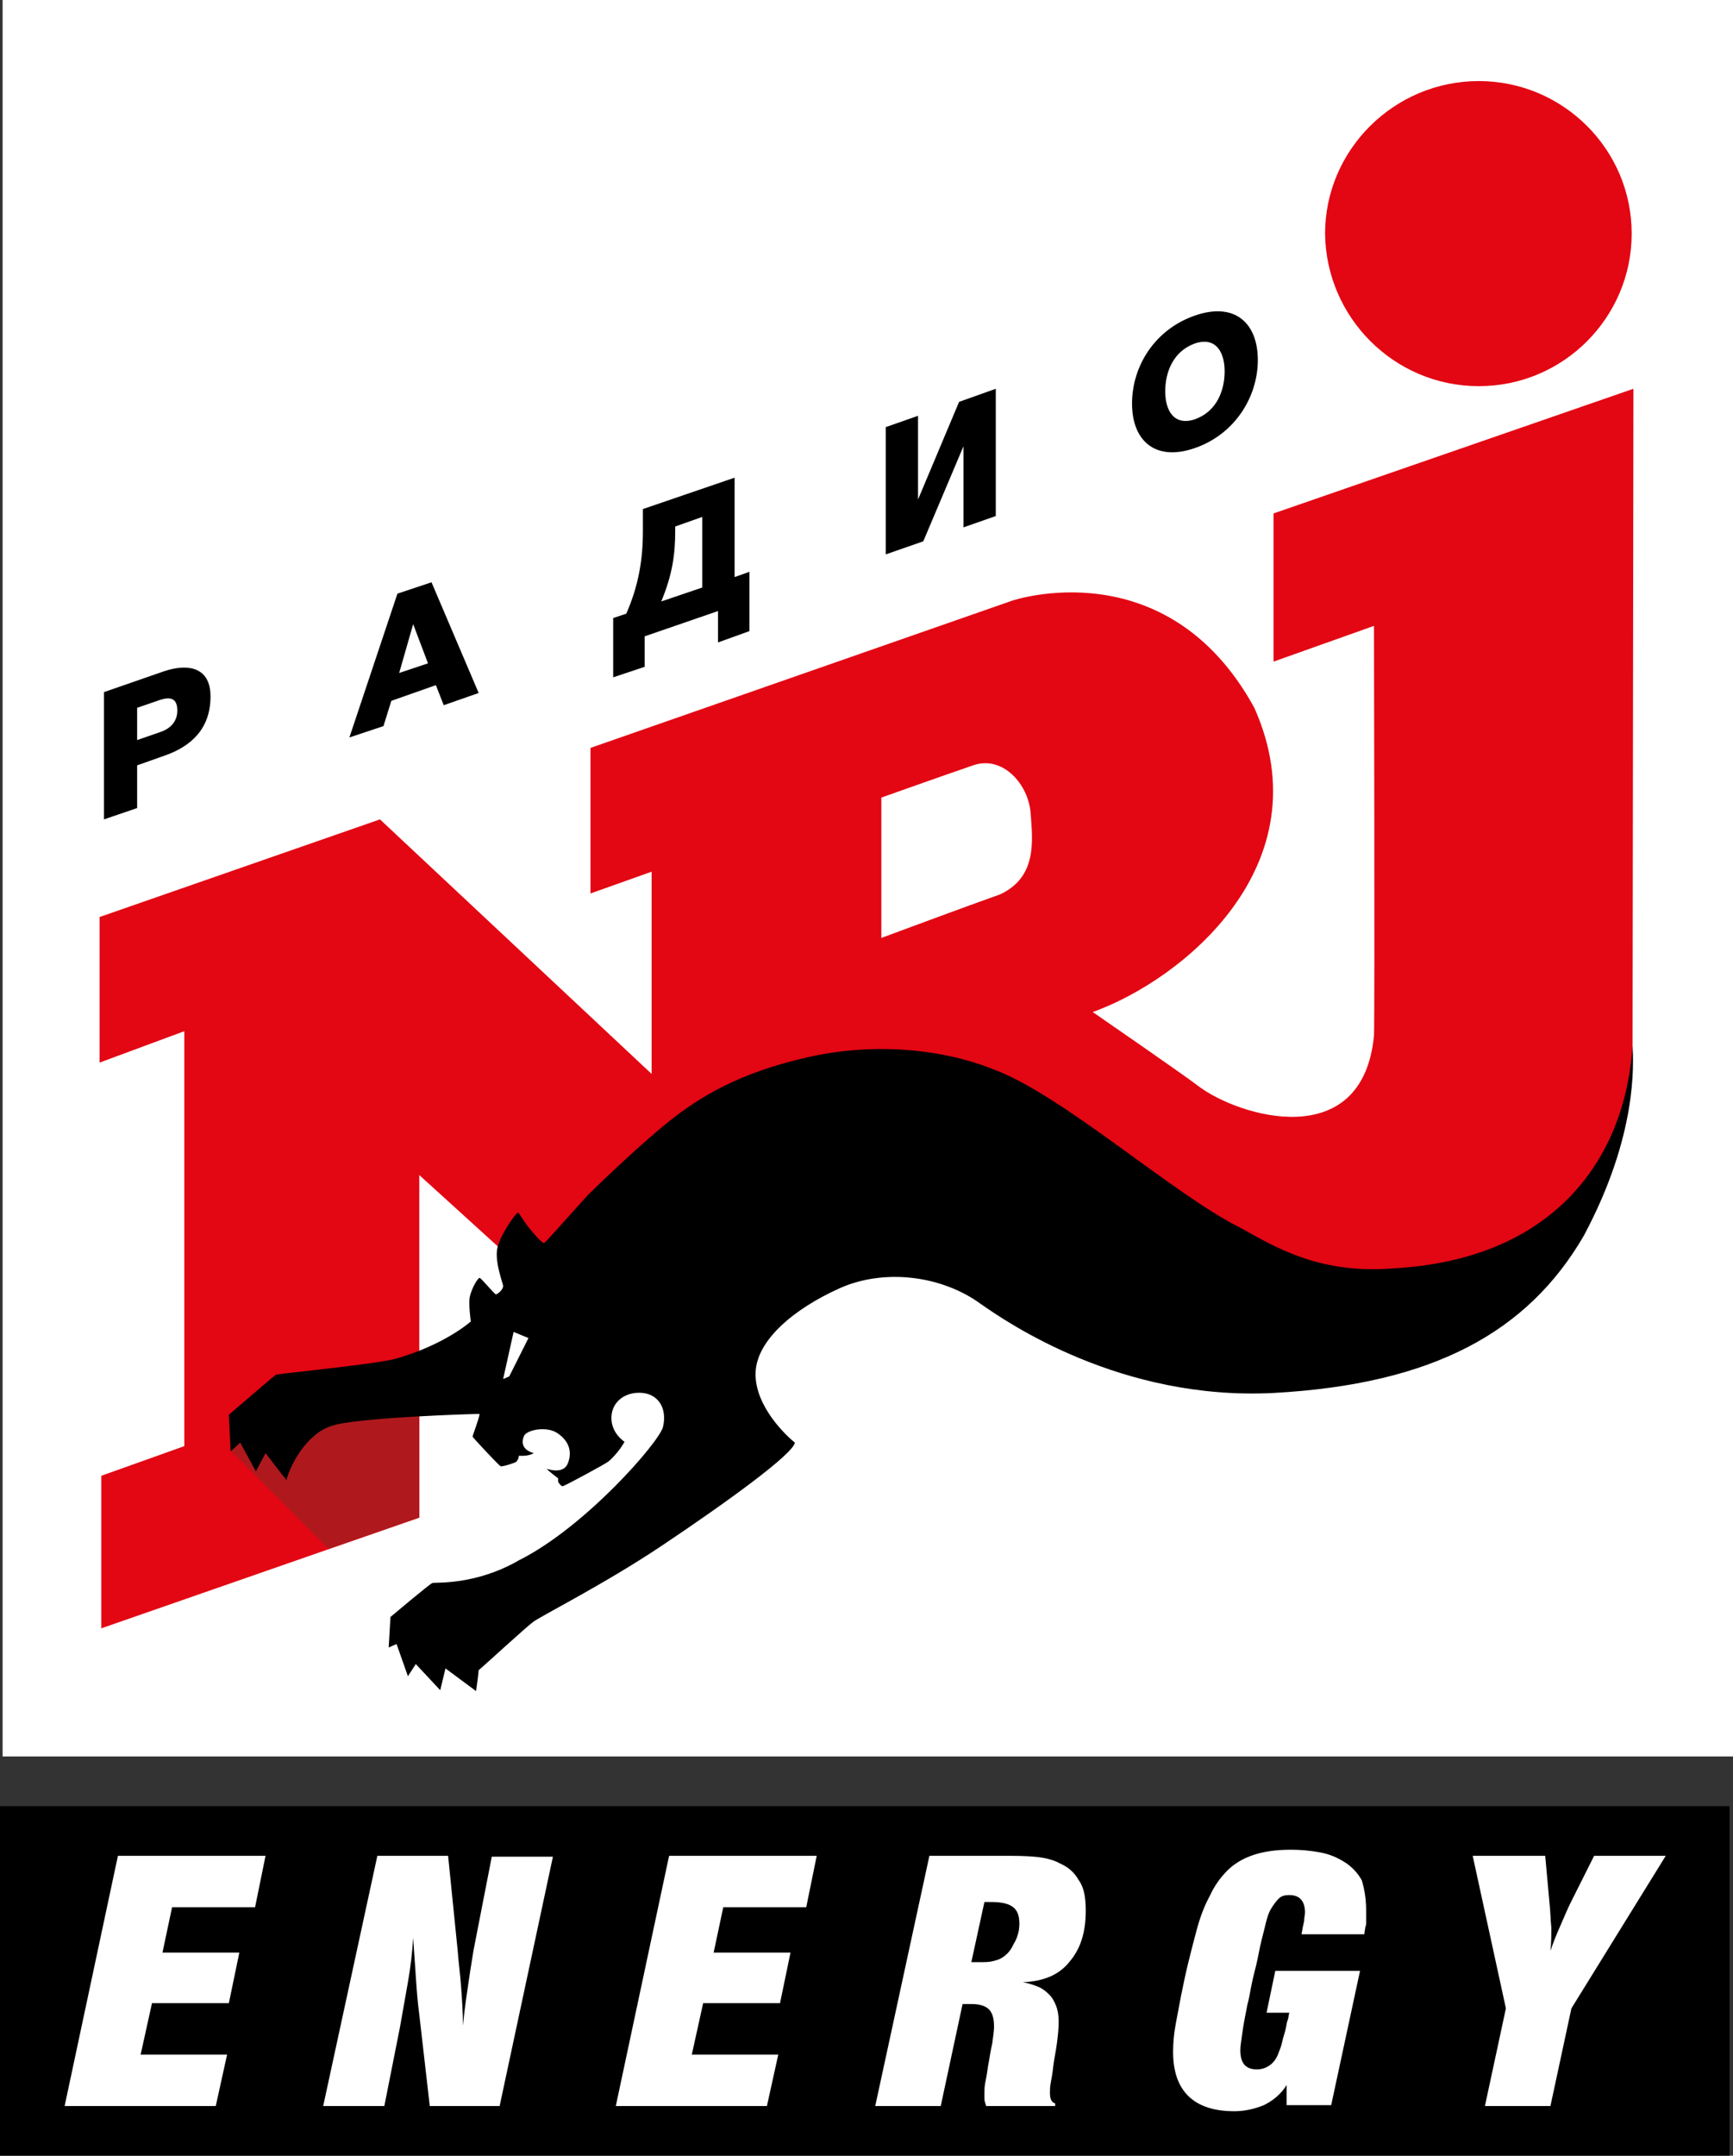 <svg width="152" height="189" viewBox="0 0 152 189" fill="none" xmlns="http://www.w3.org/2000/svg">
<rect x="0" y="0" width="152" height="189" fill="#333333" stroke="none"/>
<g clip-path="url(#clip0_4602_110518)">
<g clip-path="url(#clip1_4602_110518)">
<path fill-rule="evenodd" clip-rule="evenodd" d="M152 153.997H0.23V0H152V153.997Z" fill="white"/>
<path fill-rule="evenodd" clip-rule="evenodd" d="M9.117 71.84L12.028 70.846V67.102L14.403 66.261C16.855 65.42 18.464 63.815 18.464 61.064C18.464 58.465 16.472 58.16 14.403 58.848L9.117 60.682V71.84ZM12.028 62.057L14.02 61.37C14.94 61.064 15.552 61.217 15.552 62.287C15.552 63.28 14.94 63.892 14.02 64.197L12.028 64.885V62.057V62.057Z" fill="black"/>
<path fill-rule="evenodd" clip-rule="evenodd" d="M36.238 54.721L37.54 58.16L35.012 59.001L36.238 54.721ZM30.645 64.656L33.633 63.662L34.323 61.446L38.23 60.07L38.919 61.828L41.984 60.758L37.847 51.052L34.859 52.046L30.645 64.656Z" fill="black"/>
<path fill-rule="evenodd" clip-rule="evenodd" d="M61.597 51.511L57.996 52.733C58.992 50.364 59.222 48.53 59.222 46.543V46.161L61.597 45.32V51.511V51.511ZM65.734 55.332V50.135L64.431 50.594V41.881L56.387 44.632V46.62C56.387 49.065 56.004 51.358 54.931 53.803L53.782 54.186V59.383L56.54 58.465V55.791L62.976 53.574V56.325L65.734 55.332Z" fill="black"/>
<path fill-rule="evenodd" clip-rule="evenodd" d="M87.339 34.086L84.121 35.232L80.52 43.792V36.455L77.686 37.448V48.606L80.98 47.46L84.504 39.13V46.237L87.339 45.244V34.086Z" fill="black"/>
<path fill-rule="evenodd" clip-rule="evenodd" d="M99.29 35.385C99.29 38.595 101.282 40.505 104.806 39.283C108.331 38.06 110.323 34.774 110.323 31.564C110.323 28.354 108.331 26.443 104.806 27.666C101.282 28.889 99.29 32.099 99.29 35.385ZM102.202 34.315C102.202 32.634 102.891 30.799 104.806 30.112C106.645 29.5 107.411 30.876 107.411 32.557C107.411 34.239 106.722 36.073 104.806 36.761C102.968 37.372 102.202 35.996 102.202 34.315Z" fill="black"/>
<path fill-rule="evenodd" clip-rule="evenodd" d="M151.694 158.354H0V189H151.694V158.354Z" fill="black"/>
<path d="M22.371 167.219H15.093L14.25 171.193H20.992L20.073 175.625H13.331L12.335 180.134H19.919L18.924 184.644H5.669L10.343 162.709H23.29L22.371 167.219Z" fill="white"/>
<path d="M43.823 184.644H37.694L36.774 176.619C36.621 175.473 36.544 174.403 36.468 173.256C36.391 172.11 36.315 171.04 36.238 169.893C36.161 171.193 36.008 172.492 35.778 173.791C35.548 175.09 35.319 176.39 35.089 177.689L33.71 184.644H28.347L33.097 162.709H39.303L40.145 171.04C40.222 172.11 40.375 173.18 40.452 174.326C40.528 175.396 40.605 176.466 40.605 177.612C40.758 175.931 40.988 174.555 41.141 173.485C41.294 172.415 41.448 171.575 41.524 171.04L43.133 162.786H48.496L43.823 184.644Z" fill="white"/>
<path d="M70.714 167.219H63.436L62.593 171.193H69.335L68.415 175.625H61.673L60.678 180.134H68.262L67.266 184.644H54.012L58.686 162.709H71.633L70.714 167.219Z" fill="white"/>
<path d="M95.23 167.524C95.23 169.435 94.77 170.887 93.774 172.033C92.855 173.18 91.476 173.715 89.714 173.791C90.173 173.868 90.633 174.02 91.016 174.173C91.399 174.326 91.706 174.555 92.012 174.861C92.319 175.167 92.472 175.473 92.625 175.855C92.778 176.237 92.855 176.695 92.855 177.23C92.855 177.918 92.778 178.53 92.702 179.141C92.625 179.752 92.472 180.44 92.395 181.052C92.319 181.739 92.242 182.198 92.165 182.58C92.089 182.962 92.089 183.268 92.089 183.497C92.089 184.032 92.242 184.338 92.548 184.414V184.644H86.496C86.419 184.414 86.343 184.185 86.343 184.032C86.343 183.879 86.343 183.65 86.343 183.497C86.343 183.268 86.343 182.962 86.419 182.58C86.496 182.198 86.573 181.816 86.649 181.204C86.802 180.44 86.879 179.752 87.032 179.141C87.109 178.53 87.186 178.071 87.186 177.689C87.186 176.925 87.032 176.466 86.726 176.16C86.419 175.855 85.883 175.702 85.194 175.702H84.427L82.512 184.644H76.766L81.516 162.709H88.105C89.024 162.709 89.867 162.709 90.71 162.786C91.552 162.862 92.319 163.015 93.008 163.397C93.698 163.703 94.234 164.162 94.617 164.849C95.077 165.461 95.23 166.378 95.23 167.524ZM89.407 168.671C89.407 167.983 89.254 167.524 88.871 167.219C88.488 166.913 87.875 166.76 86.956 166.76H86.343L85.194 172.033H85.806C86.343 172.033 86.726 172.033 87.032 171.957C87.339 171.881 87.645 171.804 87.875 171.651C88.258 171.422 88.641 171.04 88.871 170.505C89.254 169.893 89.407 169.282 89.407 168.671Z" fill="white"/>
<path d="M119.823 167.524C119.823 167.754 119.823 167.906 119.823 168.059C119.823 168.212 119.823 168.365 119.823 168.518C119.823 168.671 119.823 168.824 119.746 168.976C119.746 169.129 119.669 169.359 119.669 169.588H114.153C114.23 169.129 114.306 168.747 114.383 168.441C114.383 168.136 114.46 167.906 114.46 167.677C114.46 166.684 114 166.149 113.081 166.149C112.698 166.149 112.391 166.225 112.161 166.454C111.931 166.684 111.702 166.989 111.472 167.371C111.242 167.754 111.089 168.289 110.935 168.976C110.782 169.588 110.552 170.429 110.399 171.269C110.323 171.651 110.246 172.033 110.169 172.339C110.093 172.645 110.016 172.951 109.939 173.256C109.863 173.562 109.786 173.944 109.71 174.326C109.633 174.708 109.556 175.243 109.403 175.778C109.173 176.925 109.02 177.765 108.944 178.377C108.867 178.988 108.79 179.37 108.79 179.752C108.79 180.899 109.25 181.434 110.246 181.434C110.706 181.434 111.089 181.281 111.395 181.052C111.702 180.822 111.931 180.517 112.085 180.135C112.238 179.752 112.391 179.37 112.468 178.988C112.544 178.606 112.698 178.224 112.774 177.842C112.851 177.536 112.851 177.307 112.927 177.154C113.004 177.001 113.004 176.772 113.081 176.466H111.089L111.855 172.798H119.286L116.758 184.567H112.851V183.803C112.851 183.65 112.851 183.497 112.851 183.344C112.851 183.192 112.851 183.039 112.851 182.809C112.314 183.65 111.625 184.185 110.859 184.567C110.093 184.873 109.25 185.102 108.254 185.102C104.73 185.102 102.891 183.344 102.891 179.905C102.891 179.065 102.968 178.3 103.121 177.46C103.274 176.619 103.427 175.855 103.581 175.014C103.81 173.868 104.04 172.798 104.27 171.881C104.5 170.963 104.73 170.046 104.96 169.206C105.266 168.059 105.649 167.066 106.109 166.225C106.492 165.384 107.028 164.62 107.641 164.009C108.254 163.397 109.02 162.939 109.939 162.633C110.859 162.327 111.931 162.175 113.234 162.175C114.077 162.175 114.919 162.251 115.762 162.404C116.605 162.557 117.294 162.862 117.907 163.245C118.52 163.627 119.056 164.162 119.439 164.849C119.669 165.614 119.823 166.454 119.823 167.524Z" fill="white"/>
<path d="M137.827 176.084L135.988 184.644H130.242L132.081 176.084L129.169 162.709H135.528L135.911 166.913C135.988 167.601 135.988 168.289 136.065 168.976C136.065 169.664 136.065 170.352 135.988 171.04C136.218 170.352 136.524 169.588 136.831 168.9C137.137 168.212 137.444 167.448 137.75 166.836L139.819 162.709H146.101L137.827 176.084Z" fill="white"/>
<path d="M111.702 45.015V58.007L120.512 54.873C120.512 54.873 120.589 89.036 120.512 90.793C119.516 101.187 108.637 97.901 105.113 95.226C104.04 94.385 95.843 88.73 95.843 88.73C103.734 85.902 116.145 75.814 110.016 62.057C102.355 48.072 88.794 52.657 88.794 52.657L51.79 65.573V78.336L57.153 76.425V94.156L33.327 71.84L8.734 80.4V93.163L16.165 90.411V126.79L8.887 129.388V142.763L36.774 133.057V103.022L52.173 117.007L91.706 106.537C91.706 106.537 96.915 110.664 100.823 113.492C107.488 118.307 115.609 119.377 124.649 116.931C134.609 114.256 143.19 105.467 143.19 92.628C143.19 88.042 143.266 34.086 143.266 34.086L111.702 45.015ZM87.722 78.413C85.117 79.33 77.302 82.234 77.302 82.234V69.929C77.302 69.929 82.665 68.019 85.347 67.102C87.952 66.184 90.25 68.783 90.403 71.381C90.556 73.598 91.016 76.884 87.722 78.413ZM129.706 33.857C137.137 33.857 143.113 27.819 143.113 20.482C143.113 13.069 137.061 7.108 129.706 7.108C122.274 7.108 116.222 13.145 116.222 20.482C116.298 27.819 122.274 33.857 129.706 33.857Z" fill="#E30613"/>
<path d="M28.806 135.808L20.149 127.096L20.915 123.58L36.774 122.816V133.057L28.806 135.808Z" fill="#AF191D"/>
<path d="M143.189 91.711C142.5 101.952 135.988 110.435 122.274 111.199C115.839 111.734 112.008 109.441 108.867 107.684C102.968 104.779 93.314 96.067 87.185 93.774C82.819 92.016 76.843 91.329 70.79 92.704C64.738 94.08 61.367 96.22 58.915 98.13C56.464 100.041 52.556 103.786 51.56 104.779C50.641 105.773 47.883 108.906 47.73 108.983C47.5 108.983 46.81 108.142 46.427 107.684C46.044 107.225 45.508 106.308 45.431 106.308C45.202 106.384 43.746 108.448 43.593 109.594C43.44 110.741 44.052 112.346 44.129 112.728C44.129 113.11 43.669 113.416 43.516 113.492C43.363 113.492 42.214 112.04 42.06 112.04C41.907 112.04 41.371 112.957 41.218 113.645C41.064 114.256 41.294 115.861 41.294 115.861C39.839 117.084 37.387 118.383 34.629 119.147C32.867 119.606 24.439 120.447 24.21 120.523C23.98 120.676 20.073 124.039 20.073 124.039L20.226 127.249L21.069 126.484L22.448 129.006L23.29 127.401C23.29 127.401 24.516 129.006 25.129 129.771C25.435 128.471 26.891 125.72 29.036 125.032C31.105 124.268 41.754 123.962 42.06 123.962C42.06 124.268 41.447 125.873 41.447 125.949C41.447 126.026 43.746 128.471 43.899 128.548C44.052 128.624 45.202 128.242 45.278 128.166C45.355 128.089 45.508 127.86 45.508 127.631C45.585 127.631 46.351 127.707 46.81 127.401C45.738 127.096 45.738 126.408 45.968 125.873C46.274 125.338 47.96 125.032 48.879 125.644C49.798 126.255 50.258 127.172 49.798 128.318C49.415 129.236 48.189 128.853 47.96 128.777C48.036 128.93 48.879 129.541 48.956 129.618C48.956 129.694 48.956 129.923 48.956 129.923C48.956 129.923 49.185 130.306 49.339 130.306C49.492 130.306 53.016 128.395 53.322 128.166C53.552 128.013 54.319 127.248 54.778 126.408C54.778 126.408 53.552 125.644 53.629 124.191C53.706 122.816 54.931 121.975 56.387 122.128C57.766 122.281 58.532 123.504 58.149 125.109C57.843 126.408 51.331 133.898 45.508 136.802C41.677 139.018 38.153 138.712 37.923 138.789C37.694 138.865 34.246 141.769 34.246 141.769L34.093 144.444L34.782 144.139L35.778 146.966L36.468 145.896L38.613 148.189L39.072 146.278L41.754 148.265C41.754 148.265 41.907 147.272 41.984 146.431C42.367 146.126 46.274 142.534 46.734 142.228C47.117 141.846 52.94 138.942 58.072 135.502C63.895 131.605 69.564 127.478 69.718 126.484C68.952 125.873 66.194 123.274 66.27 120.37C66.347 117.466 69.718 114.715 73.625 112.957C77.532 111.199 82.589 111.811 86.036 114.333C88.335 115.938 98.294 122.816 111.702 122.128C125.722 121.364 133.996 116.778 138.899 108.371C143.649 99.506 143.266 93.239 143.189 91.711Z" fill="black"/>
<path d="M44.129 120.905L45.048 116.778L46.351 117.313L44.665 120.676L44.129 120.905Z" fill="white"/>
</g>
</g>
<defs>
<clipPath id="clip0_4602_110518">
<rect width="152" height="189" fill="white"/>
</clipPath>
<clipPath id="clip1_4602_110518">
<rect width="152" height="189" fill="white"/>
</clipPath>
</defs>
</svg>
